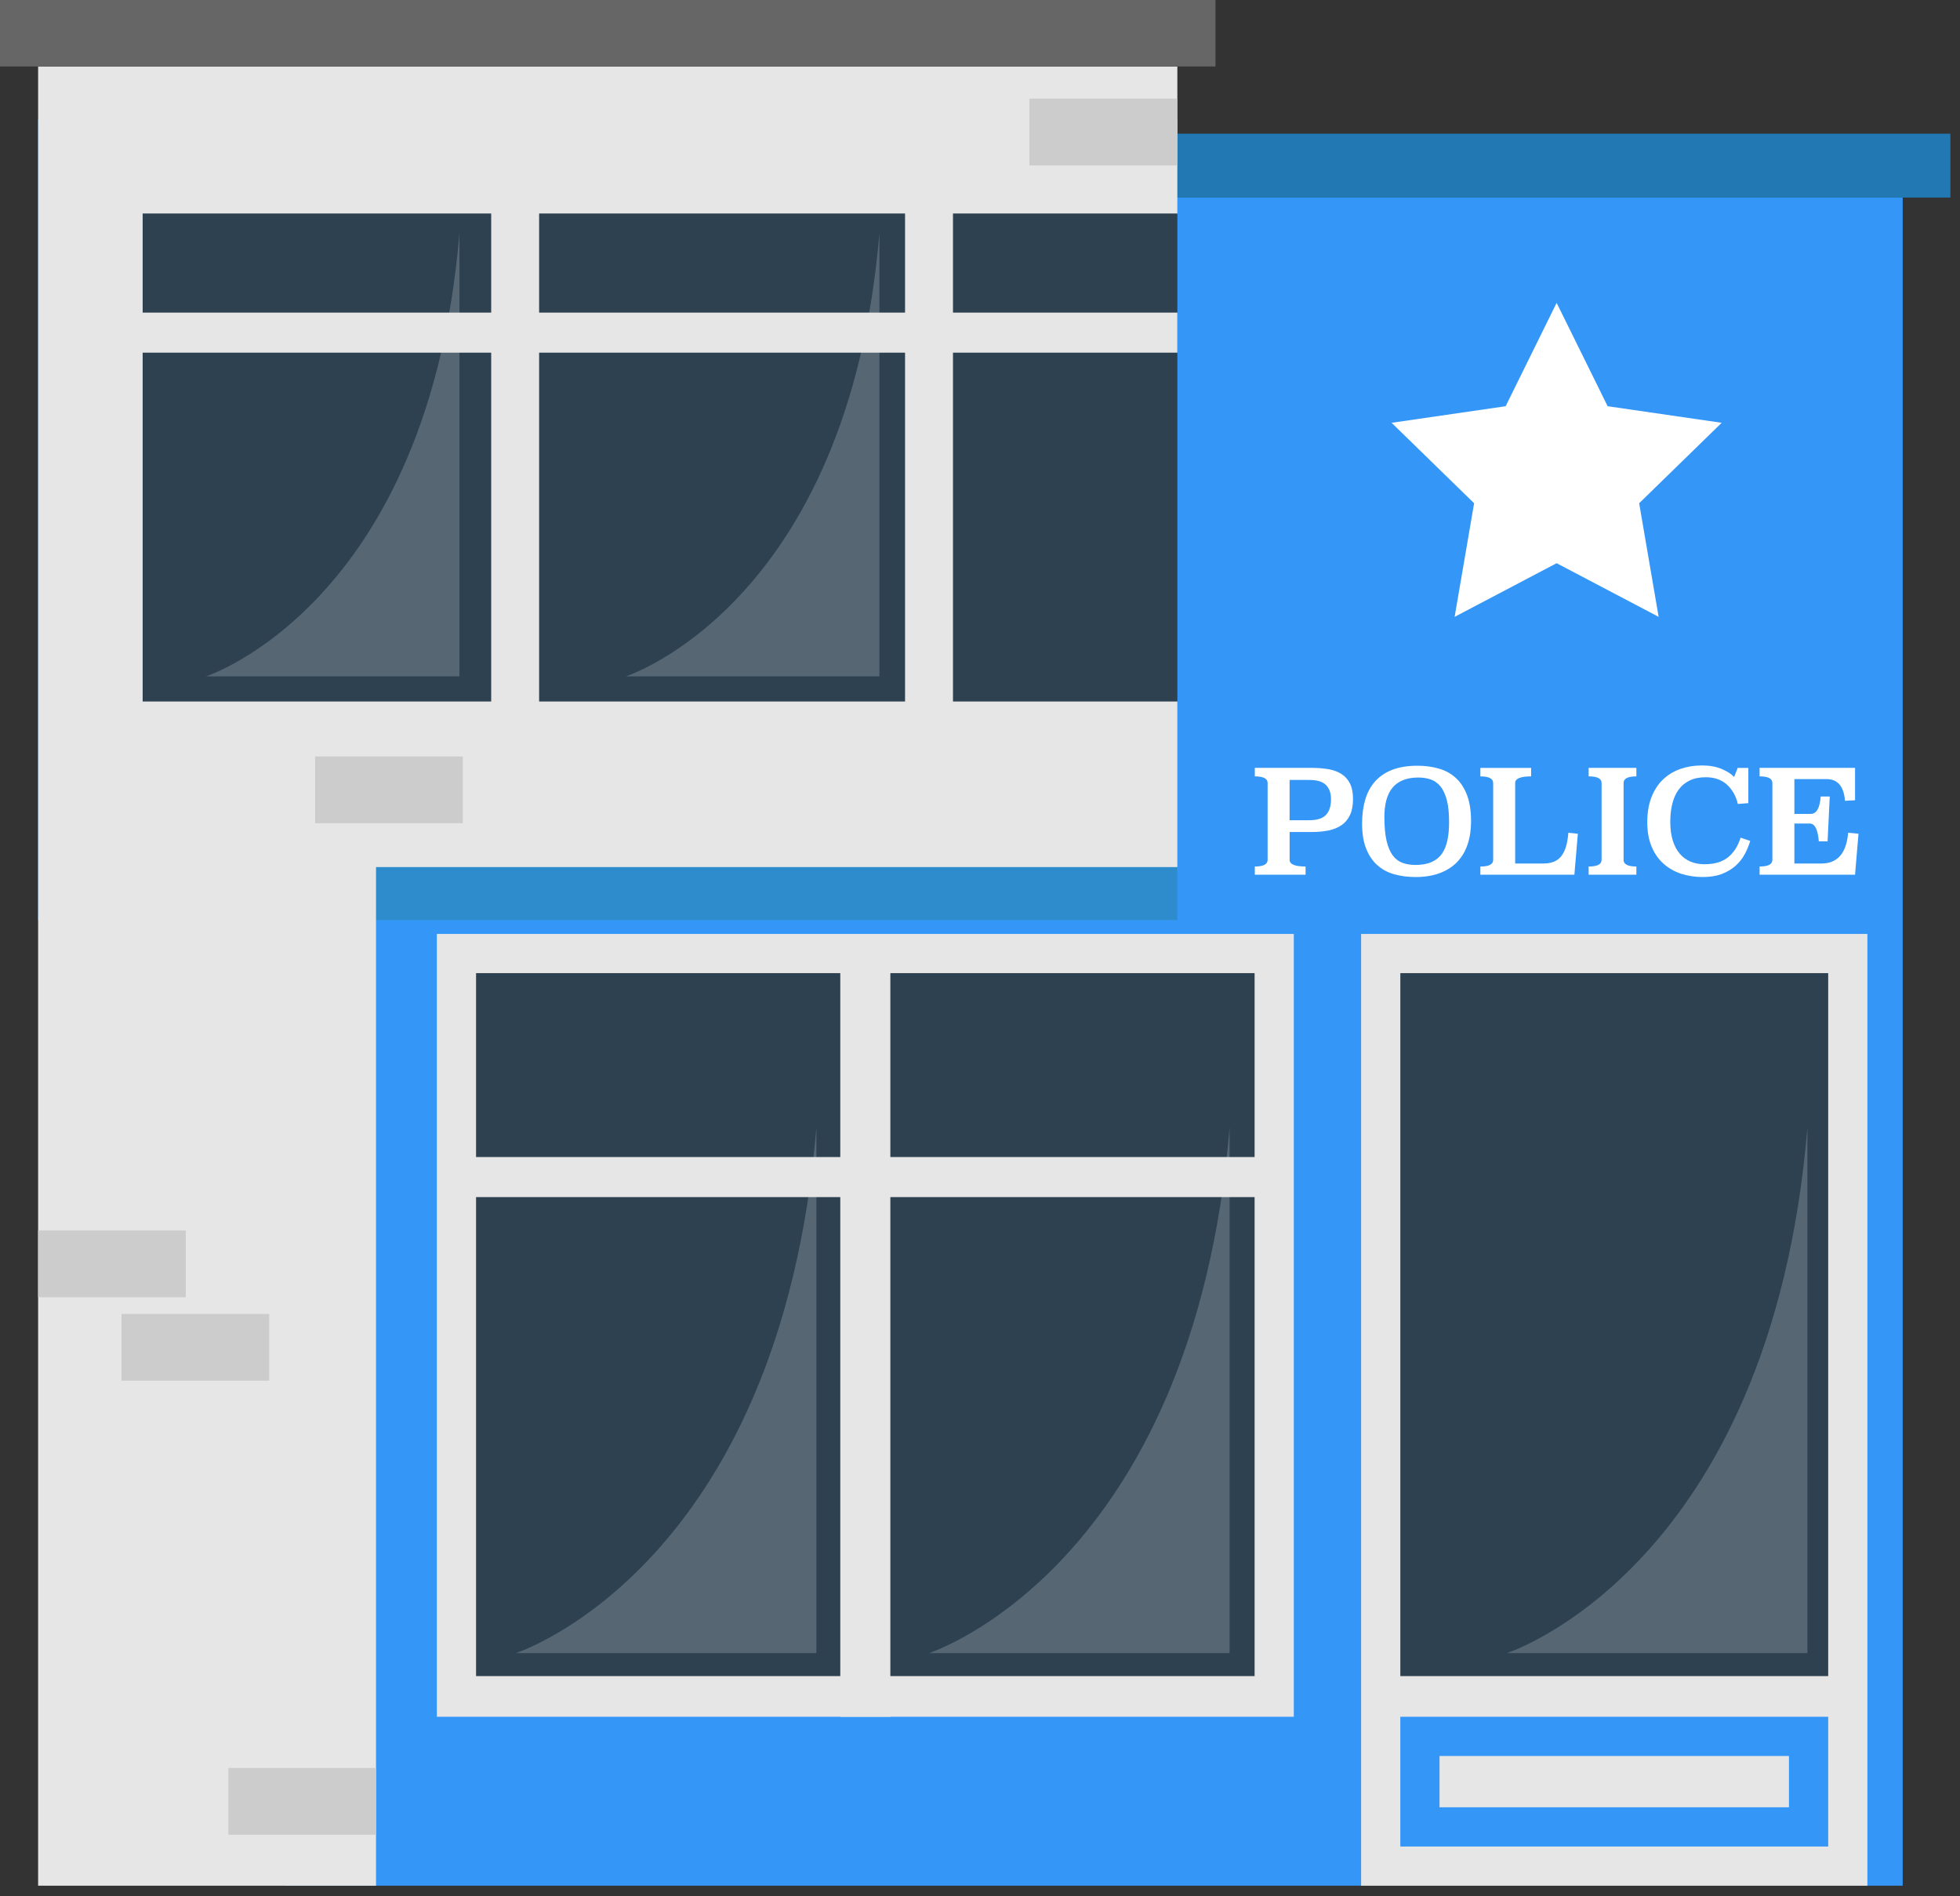<svg width="92" height="89" viewBox="0 0 92 89" fill="none" xmlns="http://www.w3.org/2000/svg">
<rect x="0" y="0" width="92" height="89" fill="#333333" stroke="none"/>
<path d="M151.852 1.14751e-07V158.454H148.538L125.887 148.419L101.01 158.454H6.16786e-07V1.14751e-07H151.852Z" transform="translate(13.384 9.272) scale(0.5)" fill="#3496F7"/>
<path d="M80.447 0H0V73.48H80.447V0Z" transform="translate(20.506 43.831) scale(0.5)" fill="#E6E6E6"/>
<path d="M73.086 -1.95077e-06H0V65.982H73.086V-1.95077e-06Z" transform="translate(22.346 45.671) scale(0.5)" fill="#2D4151"/>
<path d="M47.528 0H5.16379e-06V89.338H47.528V0Z" transform="translate(63.889 43.831) scale(0.5)" fill="#E6E6E6"/>
<path d="M40.166 -1.95077e-06H5.50804e-06V65.982H40.166V-1.95077e-06Z" transform="translate(65.73 45.671) scale(0.5)" fill="#2D4151"/>
<path d="M40.166 4.70479e-06H5.50804e-06V12.178H40.166V4.70479e-06Z" transform="translate(65.73 80.571) scale(0.5)" fill="#3496F7"/>
<path d="M32.805 0H2.52452e-06V4.816H32.805V0Z" transform="translate(67.569 82.411) scale(0.5)" fill="#E6E6E6"/>
<path d="M106.949 0H0V75.148H106.949V0Z" transform="translate(1.789 5.608) scale(0.5)" fill="#2E8CCC"/>
<path d="M160.816 0H0V5.998H160.816V0Z" transform="translate(11.142 6.273) scale(0.5)" fill="#2278B2"/>
<path d="M106.949 2.29502e-07H-5.37895e-09V170.76H31.723V75.148H106.949V59.607L94.554 32.566L106.949 13.801V2.29502e-07Z" transform="translate(1.789 3.119) scale(0.5)" fill="#E6E6E6"/>
<path d="M97.134 0H0V45.805H97.134V0Z" transform="translate(6.696 10.02) scale(0.5)" fill="#2D4151"/>
<path d="M4.499 0H0V56.848H4.499V0Z" transform="translate(23.056 8.384) scale(0.5)" fill="#E6E6E6"/>
<path d="M4.499 0H0V56.848H4.499V0Z" transform="translate(42.482 8.384) scale(0.5)" fill="#E6E6E6"/>
<path d="M15.493 -4.59004e-07L20.281 9.701L30.987 11.257L23.24 18.808L25.069 29.471L15.493 24.436L5.918 29.471L7.746 18.808L-9.18007e-07 11.257L10.706 9.701L15.493 -4.59004e-07Z" transform="translate(65.32 14.214) scale(0.5)" fill="white"/>
<path d="M114.105 0H0V6.239H114.105V0Z" transform="scale(0.5)" fill="#666666"/>
<path opacity="0.2" d="M23.815 -5.02035e-07V41.631H-4.59004e-07C-4.59004e-07 41.631 20.898 34.946 23.815 -5.02035e-07Z" transform="translate(9.659 10.929) scale(0.5)" fill="#FCFAFA"/>
<path opacity="0.2" d="M23.815 -5.02035e-07V41.631H1.31964e-06C1.31964e-06 41.631 20.898 34.946 23.815 -5.02035e-07Z" transform="translate(29.372 10.929) scale(0.5)" fill="#FCFAFA"/>
<path opacity="0.2" d="M28.231 2.8114e-06V49.35H-2.35239e-06C-2.35239e-06 49.35 24.773 41.425 28.231 2.8114e-06Z" transform="translate(43.6 52.91) scale(0.5)" fill="#FCFAFA"/>
<path opacity="0.2" d="M28.231 2.8114e-06V49.35H-1.14751e-06C-1.14751e-06 49.35 24.773 41.425 28.231 2.8114e-06Z" transform="translate(70.723 52.91) scale(0.5)" fill="#FCFAFA"/>
<path opacity="0.2" d="M28.231 2.8114e-06V49.35H7.74568e-07C7.74568e-07 49.35 24.773 41.425 28.231 2.8114e-06Z" transform="translate(24.205 52.91) scale(0.5)" fill="#FCFAFA"/>
<path d="M5.351 0C5.927 0 6.455 0.043 6.932 0.128C7.41 0.214 7.818 0.367 8.156 0.588C8.494 0.808 8.756 1.107 8.94 1.485C9.125 1.863 9.217 2.344 9.217 2.929C9.217 3.523 9.124 4.018 8.94 4.413C8.755 4.81 8.493 5.127 8.155 5.365C7.817 5.603 7.409 5.772 6.931 5.871C6.453 5.97 5.926 6.019 5.349 6.019H3.266V8.635C3.266 9.05 3.765 9.258 4.764 9.258V10.027H2.8114e-06V9.258C0.801 9.258 1.201 9.051 1.201 8.636V1.418C1.201 1.003 0.801 0.796 2.8114e-06 0.796V-1.20488e-06L5.351 0ZM3.265 1.134V4.913H5.114C5.843 4.913 6.365 4.746 6.68 4.412C6.995 4.078 7.152 3.586 7.152 2.936C7.152 2.367 6.995 1.924 6.68 1.608C6.365 1.293 5.843 1.134 5.114 1.134H3.265Z" transform="translate(58.9 36.038) scale(0.5)" fill="white"/>
<path d="M5.209 2.23764e-06C5.929 2.23764e-06 6.597 0.09 7.213 0.27C7.83 0.449 8.361 0.744 8.806 1.152C9.251 1.561 9.6 2.098 9.852 2.763C10.104 3.428 10.23 4.246 10.23 5.216C10.23 6.016 10.122 6.737 9.906 7.38C9.69 8.022 9.367 8.57 8.935 9.024C8.503 9.478 7.958 9.829 7.301 10.076C6.644 10.323 5.879 10.447 5.007 10.447C4.296 10.447 3.635 10.361 3.023 10.191C2.411 10.02 1.882 9.737 1.437 9.341C0.992 8.946 0.641 8.429 0.384 7.791C0.128 7.153 -1.37701e-06 6.367 -1.37701e-06 5.432C-1.37701e-06 4.596 0.099 3.844 0.297 3.175C0.494 2.505 0.805 1.935 1.228 1.463C1.651 0.991 2.191 0.629 2.848 0.377C3.504 0.126 4.291 2.23764e-06 5.209 2.23764e-06ZM5.277 1.107C4.719 1.107 4.238 1.19 3.833 1.356C3.428 1.523 3.097 1.764 2.841 2.078C2.585 2.393 2.396 2.78 2.274 3.239C2.153 3.698 2.092 4.22 2.092 4.805C2.092 5.714 2.16 6.458 2.295 7.038C2.43 7.619 2.623 8.077 2.875 8.415C3.127 8.752 3.433 8.986 3.793 9.117C4.153 9.247 4.557 9.312 5.008 9.312C5.602 9.312 6.101 9.225 6.506 9.049C6.911 8.874 7.235 8.618 7.478 8.28C7.721 7.942 7.896 7.524 8.004 7.025C8.112 6.526 8.166 5.952 8.166 5.304C8.166 4.467 8.097 3.779 7.957 3.239C7.817 2.699 7.622 2.272 7.37 1.957C7.118 1.642 6.814 1.421 6.459 1.295C6.102 1.17 5.709 1.107 5.277 1.107Z" transform="translate(63.935 35.937) scale(0.5)" fill="white"/>
<path d="M4.764 0.795C3.765 0.795 3.266 1.002 3.266 1.416V8.974H5.911C6.253 8.974 6.559 8.927 6.829 8.833C7.099 8.738 7.333 8.581 7.531 8.36C7.729 8.14 7.888 7.846 8.01 7.477C8.131 7.108 8.215 6.644 8.26 6.086L9.15 6.181L8.826 10.027H4.24578e-06V9.258C0.801 9.258 1.201 9.051 1.201 8.636V1.418C1.201 1.003 0.801 0.796 4.24578e-06 0.796V1.60651e-06H4.764V0.795Z" transform="translate(69.487 36.039) scale(0.5)" fill="white"/>
<path d="M4.481 0.796C3.68 0.796 3.279 1.003 3.279 1.418V8.636C3.279 9.051 3.68 9.258 4.481 9.258V10.027H-5.73754e-06V9.258C0.81 9.258 1.215 9.051 1.215 8.636V1.418C1.215 1.003 0.809 0.796 -5.73754e-06 0.796V2.12289e-06H4.481V0.796Z" transform="translate(74.569 36.038) scale(0.5)" fill="white"/>
<path d="M9.489 3.536L8.504 3.617C8.324 2.861 7.98 2.254 7.471 1.795C6.962 1.336 6.304 1.107 5.494 1.107C4.9 1.107 4.391 1.21 3.968 1.418C3.545 1.624 3.201 1.913 2.936 2.281C2.67 2.65 2.475 3.091 2.349 3.604C2.223 4.116 2.16 4.679 2.16 5.291C2.16 5.965 2.238 6.553 2.396 7.052C2.553 7.551 2.774 7.965 3.057 8.293C3.34 8.622 3.678 8.867 4.069 9.029C4.46 9.191 4.894 9.272 5.371 9.272C6.307 9.272 7.045 9.054 7.585 8.617C8.125 8.181 8.516 7.567 8.759 6.775L9.663 7.086C9.537 7.517 9.364 7.936 9.143 8.341C8.923 8.746 8.637 9.105 8.286 9.42C7.935 9.735 7.508 9.989 7.004 10.183C6.5 10.376 5.902 10.473 5.209 10.473C4.481 10.473 3.801 10.369 3.171 10.162C2.541 9.955 1.991 9.64 1.518 9.216C1.046 8.793 0.674 8.259 0.405 7.615C0.135 6.97 2.29502e-07 6.212 2.29502e-07 5.338C2.29502e-07 4.428 0.133 3.637 0.398 2.966C0.663 2.295 1.027 1.741 1.491 1.304C1.955 0.867 2.497 0.541 3.118 0.324C3.739 0.108 4.404 -9.75382e-07 5.115 -9.75382e-07C5.844 -9.75382e-07 6.467 0.11 6.984 0.328C7.502 0.547 7.891 0.797 8.152 1.08L8.489 0.23H9.488L9.489 3.536Z" transform="translate(77.321 35.924) scale(0.5)" fill="white"/>
<path d="M8.961 3.037L8.017 3.091C7.909 1.732 7.333 1.053 6.289 1.053H3.266V4.319H4.805C5.344 4.319 5.655 3.775 5.736 2.686H6.586L6.383 6.897H5.56C5.471 5.781 5.187 5.223 4.71 5.223H3.266V8.975H5.803C7.315 8.975 8.152 8.012 8.314 6.086L9.285 6.181L8.961 10.027H4.47528e-06V9.258C0.801 9.258 1.201 9.051 1.201 8.636V1.418C1.201 1.003 0.801 0.796 4.47528e-06 0.796V2.12289e-06H8.961V3.037Z" transform="translate(82.593 36.038) scale(0.5)" fill="white"/>
<path d="M4.7 -2.92615e-06H0V72.278H4.7V-2.92615e-06Z" transform="translate(39.442 44.432) scale(0.5)" fill="#E6E6E6"/>
<path d="M103.628 0H0V3.76H103.628V0Z" transform="translate(3.45 14.671) scale(0.5)" fill="#E6E6E6"/>
<path d="M75.459 -2.92615e-06H0V3.76H75.459V-2.92615e-06Z" transform="translate(21.753 54.302) scale(0.5)" fill="#E6E6E6"/>
<path d="M13.862 -2.75402e-06H0V6.267H13.862V-2.75402e-06Z" transform="translate(1.789 57.749) scale(0.5)" fill="#CCCCCC"/>
<path d="M13.862 4.59004e-06H0V6.267H13.862V4.59004e-06Z" transform="translate(5.705 61.665) scale(0.5)" fill="#CCCCCC"/>
<path d="M13.862 4.24578e-06H0V6.267H13.862V4.24578e-06Z" transform="translate(10.719 82.973) scale(0.5)" fill="#CCCCCC"/>
<path d="M13.862 -2.92615e-06H0V6.267H13.862V-2.92615e-06Z" transform="translate(14.793 35.501) scale(0.5)" fill="#CCCCCC"/>
<path d="M13.862 0H0V6.267H13.862V0Z" transform="translate(48.32 4.629) scale(0.5)" fill="#CCCCCC"/>
</svg>
